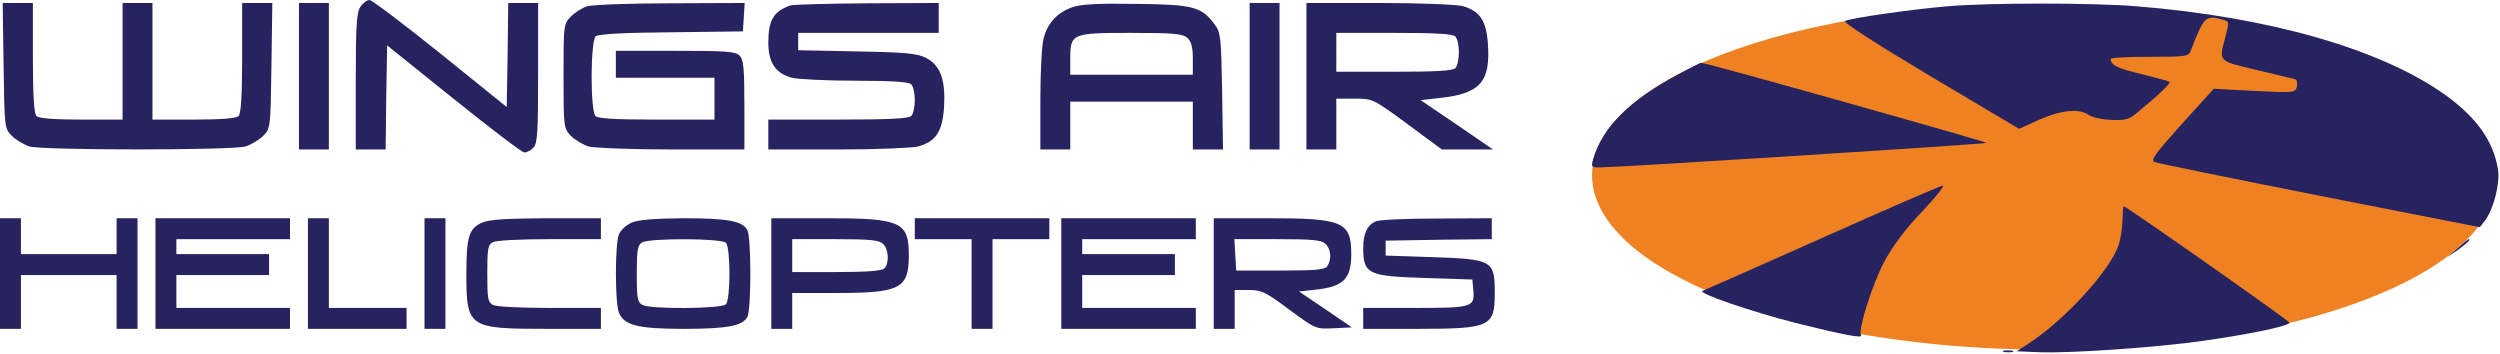 <svg width="1115" height="158" viewBox="0 0 1115 158" fill="none" xmlns="http://www.w3.org/2000/svg">
<ellipse cx="911.679" cy="78.915" rx="201.633" ry="77.039" transform="rotate(0.252 911.679 78.915)" fill="#EF8122"/>
<path d="M160.799 2.933C159.066 5.467 158.666 10.933 158.666 36.267V66.667H165.333H171.999L172.266 43.467L172.666 20.267L202.399 44.133C218.666 57.2 232.799 68 233.866 68C234.933 68 236.799 67.067 237.866 65.867C239.733 64.133 239.999 59.2 239.999 32.533V1.333H233.333H226.666L226.399 24.533L225.999 47.733L196.399 23.867C180.133 10.8 165.866 -3.54648e-06 164.799 -3.54648e-06C163.733 -3.54648e-06 161.866 1.333 160.799 2.933Z" fill="#272360"/>
<path d="M1.599 29.2C1.999 56.667 1.999 57.2 5.199 60.533C7.066 62.4 10.666 64.533 13.199 65.333C19.466 67.067 103.199 67.067 109.466 65.333C111.999 64.533 115.599 62.4 117.466 60.533C120.666 57.2 120.666 56.667 121.066 29.2L121.466 1.333H114.799H107.999V25.733C107.999 42.933 107.466 50.667 106.399 51.733C105.333 52.8 98.933 53.333 86.399 53.333H67.999V27.333V1.333H61.333H54.666V27.333V53.333H36.266C23.733 53.333 17.333 52.8 16.266 51.733C15.199 50.667 14.666 42.933 14.666 25.733V1.333H7.866H1.199L1.599 29.2Z" fill="#272360"/>
<path d="M133.334 34V66.666H140.001H146.667V34V1.333H140.001H133.334V34Z" fill="#272360"/>
<path d="M261.867 2.8C259.734 3.466 256.401 5.466 254.534 7.466C251.334 10.8 251.334 11.333 251.334 34C251.334 56.666 251.467 57.2 254.534 60.533C256.401 62.4 260.001 64.533 262.534 65.333C265.201 66 281.867 66.666 299.734 66.666H332.001V46.8C332.001 30.4 331.601 26.533 329.867 24.8C328.134 22.933 323.601 22.666 301.201 22.666H274.667V28.666V34.666H296.667H318.667V44V53.333H292.934C274.667 53.333 266.801 52.933 265.601 51.733C263.201 49.333 263.334 18.133 265.734 16.133C266.934 15.2 278.667 14.533 299.467 14.4L331.334 14L331.734 7.6L332.134 1.333L299.067 1.466C280.934 1.466 264.134 2.133 261.867 2.8Z" fill="#272360"/>
<path d="M352.666 2.4C345.066 4.933 342.666 8.933 342.666 19.067C342.666 27.866 345.866 32.666 353.066 34.666C355.733 35.333 368.533 36 381.466 36C397.866 36 405.333 36.533 406.399 37.6C407.333 38.533 407.999 41.6 407.999 44.666C407.999 47.733 407.333 50.8 406.399 51.733C405.199 52.933 396.133 53.333 373.733 53.333H342.666V60V66.666H373.733C390.666 66.666 406.799 66 409.466 65.333C417.466 63.066 420.266 58.8 421.066 47.733C421.733 35.6 419.466 29.2 413.066 25.866C409.333 23.866 404.399 23.333 382.399 22.933L355.999 22.4V18.533V14.666H387.333H418.666V8V1.333L387.066 1.466C369.599 1.6 354.133 2 352.666 2.4Z" fill="#272360"/>
<path d="M478 3.333C471.6 5.6 467.2 10.267 465.467 17.067C464.667 19.733 464 32 464 44.267V66.666H470.667H477.333V56V45.333H504.667H532V56V66.666H538.8H545.467L545.067 40.8C544.667 16.8 544.4 14.533 541.867 11.066C535.867 2.933 532.267 2 506.667 1.733C488.933 1.467 482 1.867 478 3.333ZM529.6 16.933C531.333 18.533 532 20.933 532 26.267V33.333H504.667H477.333V26.4C477.333 14.933 477.867 14.666 504.4 14.666C523.733 14.666 527.467 15.066 529.6 16.933Z" fill="#272360"/>
<path d="M557.334 34V66.666H564.001H570.667V34V1.333H564.001H557.334V34Z" fill="#272360"/>
<path d="M582.666 34V66.666H589.333H595.999V55.333V44H604.133C612.266 44 612.266 44 627.733 55.333L643.066 66.666H654.533H665.866L649.733 55.6L633.599 44.666L643.066 43.6C660.266 41.6 664.799 36.267 663.599 19.6C662.933 9.2 659.999 4.8 652.133 2.667C649.466 2 632.799 1.333 615.066 1.333H582.666V34ZM649.066 16.267C649.999 17.2 650.666 20.267 650.666 23.333C650.666 26.4 649.999 29.466 649.066 30.4C647.866 31.6 639.999 32 621.733 32H595.999V23.333V14.666H621.733C639.999 14.666 647.866 15.066 649.066 16.267Z" fill="#272360"/>
<path d="M868.667 2.8C852.533 4.133 825.067 8.133 822.933 9.333C821.733 9.867 835.6 18.8 860.8 33.867L900.533 57.467L909.6 53.334C919.467 49.067 927.2 48.267 931.467 51.2C932.933 52.267 937.467 53.334 941.6 53.467C948.133 53.733 949.6 53.334 953.467 50C962.933 42.267 968.267 37.067 967.6 36.533C967.2 36.133 961.6 34.667 955.2 33.067C944.4 30.534 941.467 29.067 941.333 26.267C941.333 25.733 949.2 25.334 958.667 25.334C975.467 25.334 976.133 25.2 977.2 22.267C983.067 7.2 983.6 6.667 991.467 8.8C994.267 9.6 994.267 9.733 992.533 16.4C989.6 27.6 988.933 27.067 1006.4 31.2C1014.93 33.2 1022.67 35.067 1023.6 35.334C1024.4 35.6 1024.8 37.067 1024.4 38.667C1023.73 41.334 1023.2 41.467 1005.47 40.533L987.333 39.6L972.933 55.467C961.067 68.667 959.067 71.467 960.933 72.267C962.267 72.8 995.467 79.6 1034.67 87.334L1106 101.333L1108.27 98.4C1112.13 93.467 1115.07 81.734 1114.13 75.6C1112 62.8 1104.53 52.267 1090.13 42C1061.6 21.867 1012.13 7.6 952.933 2.8C933.733 1.2 886.8 1.2 868.667 2.8Z" fill="#272360"/>
<path d="M748.667 33.066C726.667 44.8 714.667 56.8 710.534 70.933C709.6 74.533 709.734 74.666 713.734 74.666C723.867 74.533 885.467 64.266 886 63.733C886.534 63.333 760.667 27.866 758.667 28C758.267 28 753.867 30.267 748.667 33.066Z" fill="#272360"/>
<path d="M812.666 106.133C784.132 118.8 760.132 129.467 759.332 129.733C756.799 130.667 780.932 138.933 800.666 144C822.666 149.467 831.066 151.067 829.999 149.467C828.666 147.067 834.932 127.2 840.266 116.933C844.132 109.733 849.599 102.4 857.199 94.4C863.332 88 867.466 82.667 866.532 82.8C865.466 82.8 841.332 93.333 812.666 106.133Z" fill="#272360"/>
<path d="M946.667 98.267C946.533 101.867 945.733 106.933 944.8 109.6C940.667 121.067 921.2 142.4 904.8 153.2L899.467 156.667L908.8 157.067C922.4 157.733 962.267 154.933 982.667 152C1005.07 148.8 1021.6 145.2 1021.07 143.867C1020.67 142.8 948.267 92 947.2 92C946.933 92 946.667 94.8 946.667 98.267Z" fill="#272360"/>
<path d="M0 122V146.667H4.667H9.333V134.667V122.667H30.667H52V134.667V146.667H56.667H61.333V122V97.333H56.667H52V105.333V113.333H30.667H9.333V105.333V97.333H4.667H0V122Z" fill="#272360"/>
<path d="M69.334 122V146.667H99.334H129.334V142V137.333H104.001H78.667V130V122.667H99.334H120.001V118V113.333H99.334H78.667V110V106.667H104.001H129.334V102V97.333H99.334H69.334V122Z" fill="#272360"/>
<path d="M137.334 122V146.667H159.334H181.334V142V137.333H164.001H146.667V117.333V97.333H142.001H137.334V122Z" fill="#272360"/>
<path d="M189.334 122V146.667H194.001H198.667V122V97.333H194.001H189.334V122Z" fill="#272360"/>
<path d="M214.933 99.333C209.2 101.867 208 105.6 208 122C208 146.133 208.8 146.667 244 146.667H268V142V137.333H245.2C232.133 137.333 221.467 136.8 219.867 136C217.6 134.8 217.333 133.067 217.333 122C217.333 110.933 217.6 109.2 219.867 108C221.467 107.2 232.133 106.667 245.2 106.667H268V102V97.333H243.733C225.733 97.466 218.133 97.867 214.933 99.333Z" fill="#272360"/>
<path d="M281.599 99.333C279.199 100.4 276.666 102.8 275.999 104.667C274.266 109.2 274.266 134.8 275.999 139.333C278.266 145.067 284.266 146.667 305.066 146.667C324.399 146.667 331.199 145.333 333.333 141.333C334.133 140 334.666 131.2 334.666 122C334.666 112.8 334.133 104 333.333 102.667C331.199 98.533 324.399 97.333 304.799 97.333C291.599 97.466 284.666 98 281.599 99.333ZM323.733 108.267C325.866 110.4 325.866 133.6 323.733 135.733C321.733 137.733 290.266 138 286.533 136C284.266 134.8 283.999 133.067 283.999 122C283.999 111.467 284.399 109.2 286.399 108.133C289.733 106.133 321.733 106.267 323.733 108.267Z" fill="#272360"/>
<path d="M344 122V146.667H348.667H353.333V138.667V130.667H373.333C401.467 130.667 405.333 128.667 405.333 114C405.333 98.933 402 97.333 368.667 97.333H344V122ZM393.867 108.8C396.4 111.2 396.667 117.467 394.4 119.733C393.333 120.8 386.667 121.333 373.067 121.333H353.333V114V106.667H372.533C388.267 106.667 392.133 107.067 393.867 108.8Z" fill="#272360"/>
<path d="M408 102V106.667H420.667H433.333V126.667V146.667H438H442.667V126.667V106.667H455.333H468V102V97.333H438H408V102Z" fill="#272360"/>
<path d="M473.334 122V146.667H503.334H533.334V142V137.333H508.001H482.667V130V122.667H503.334H524.001V118V113.333H503.334H482.667V110V106.667H508.001H533.334V102V97.333H503.334H473.334V122Z" fill="#272360"/>
<path d="M541.334 122V146.667H546.001H550.667V138V129.333H557.067C562.667 129.333 564.534 130.267 575.067 138.133C586.801 146.8 586.934 146.8 594.934 146.4L602.934 146L591.201 138L579.334 130L586.667 129.2C599.201 127.867 602.667 124.4 602.667 113.333C602.667 98.933 598.934 97.333 566.001 97.333H541.334V122ZM591.201 108.8C593.601 111.067 594.001 115.6 592.001 118.667C591.067 120.267 587.067 120.667 571.067 120.667H551.334L550.934 113.6L550.534 106.667H569.867C585.601 106.667 589.467 107.067 591.201 108.8Z" fill="#272360"/>
<path d="M613.733 98.666C609.867 100.267 608 104 608 110.533C608 122.267 610 123.2 636 124L656.667 124.667L657.067 129.067C657.867 137.067 656.8 137.333 631.2 137.333H608V142V146.667H631.867C664.667 146.667 666.667 145.733 666.667 130.8C666.667 116.133 665.733 115.6 638.667 114.667L618 114V110.667V107.333L641.733 106.933L665.333 106.667V102V97.333L641.067 97.466C627.6 97.466 615.333 98 613.733 98.666Z" fill="#272360"/>
<path d="M1096 110.8L1091.33 114.8L1096.4 111.333C1100.8 108.133 1102.13 106.666 1100.93 106.666C1100.8 106.666 1098.53 108.533 1096 110.8Z" fill="#272360"/>
<path d="M893.734 156.933C894.934 157.2 896.801 157.2 897.734 156.933C898.534 156.533 897.601 156.267 895.334 156.267C893.201 156.267 892.401 156.533 893.734 156.933Z" fill="#272360"/>
</svg>
